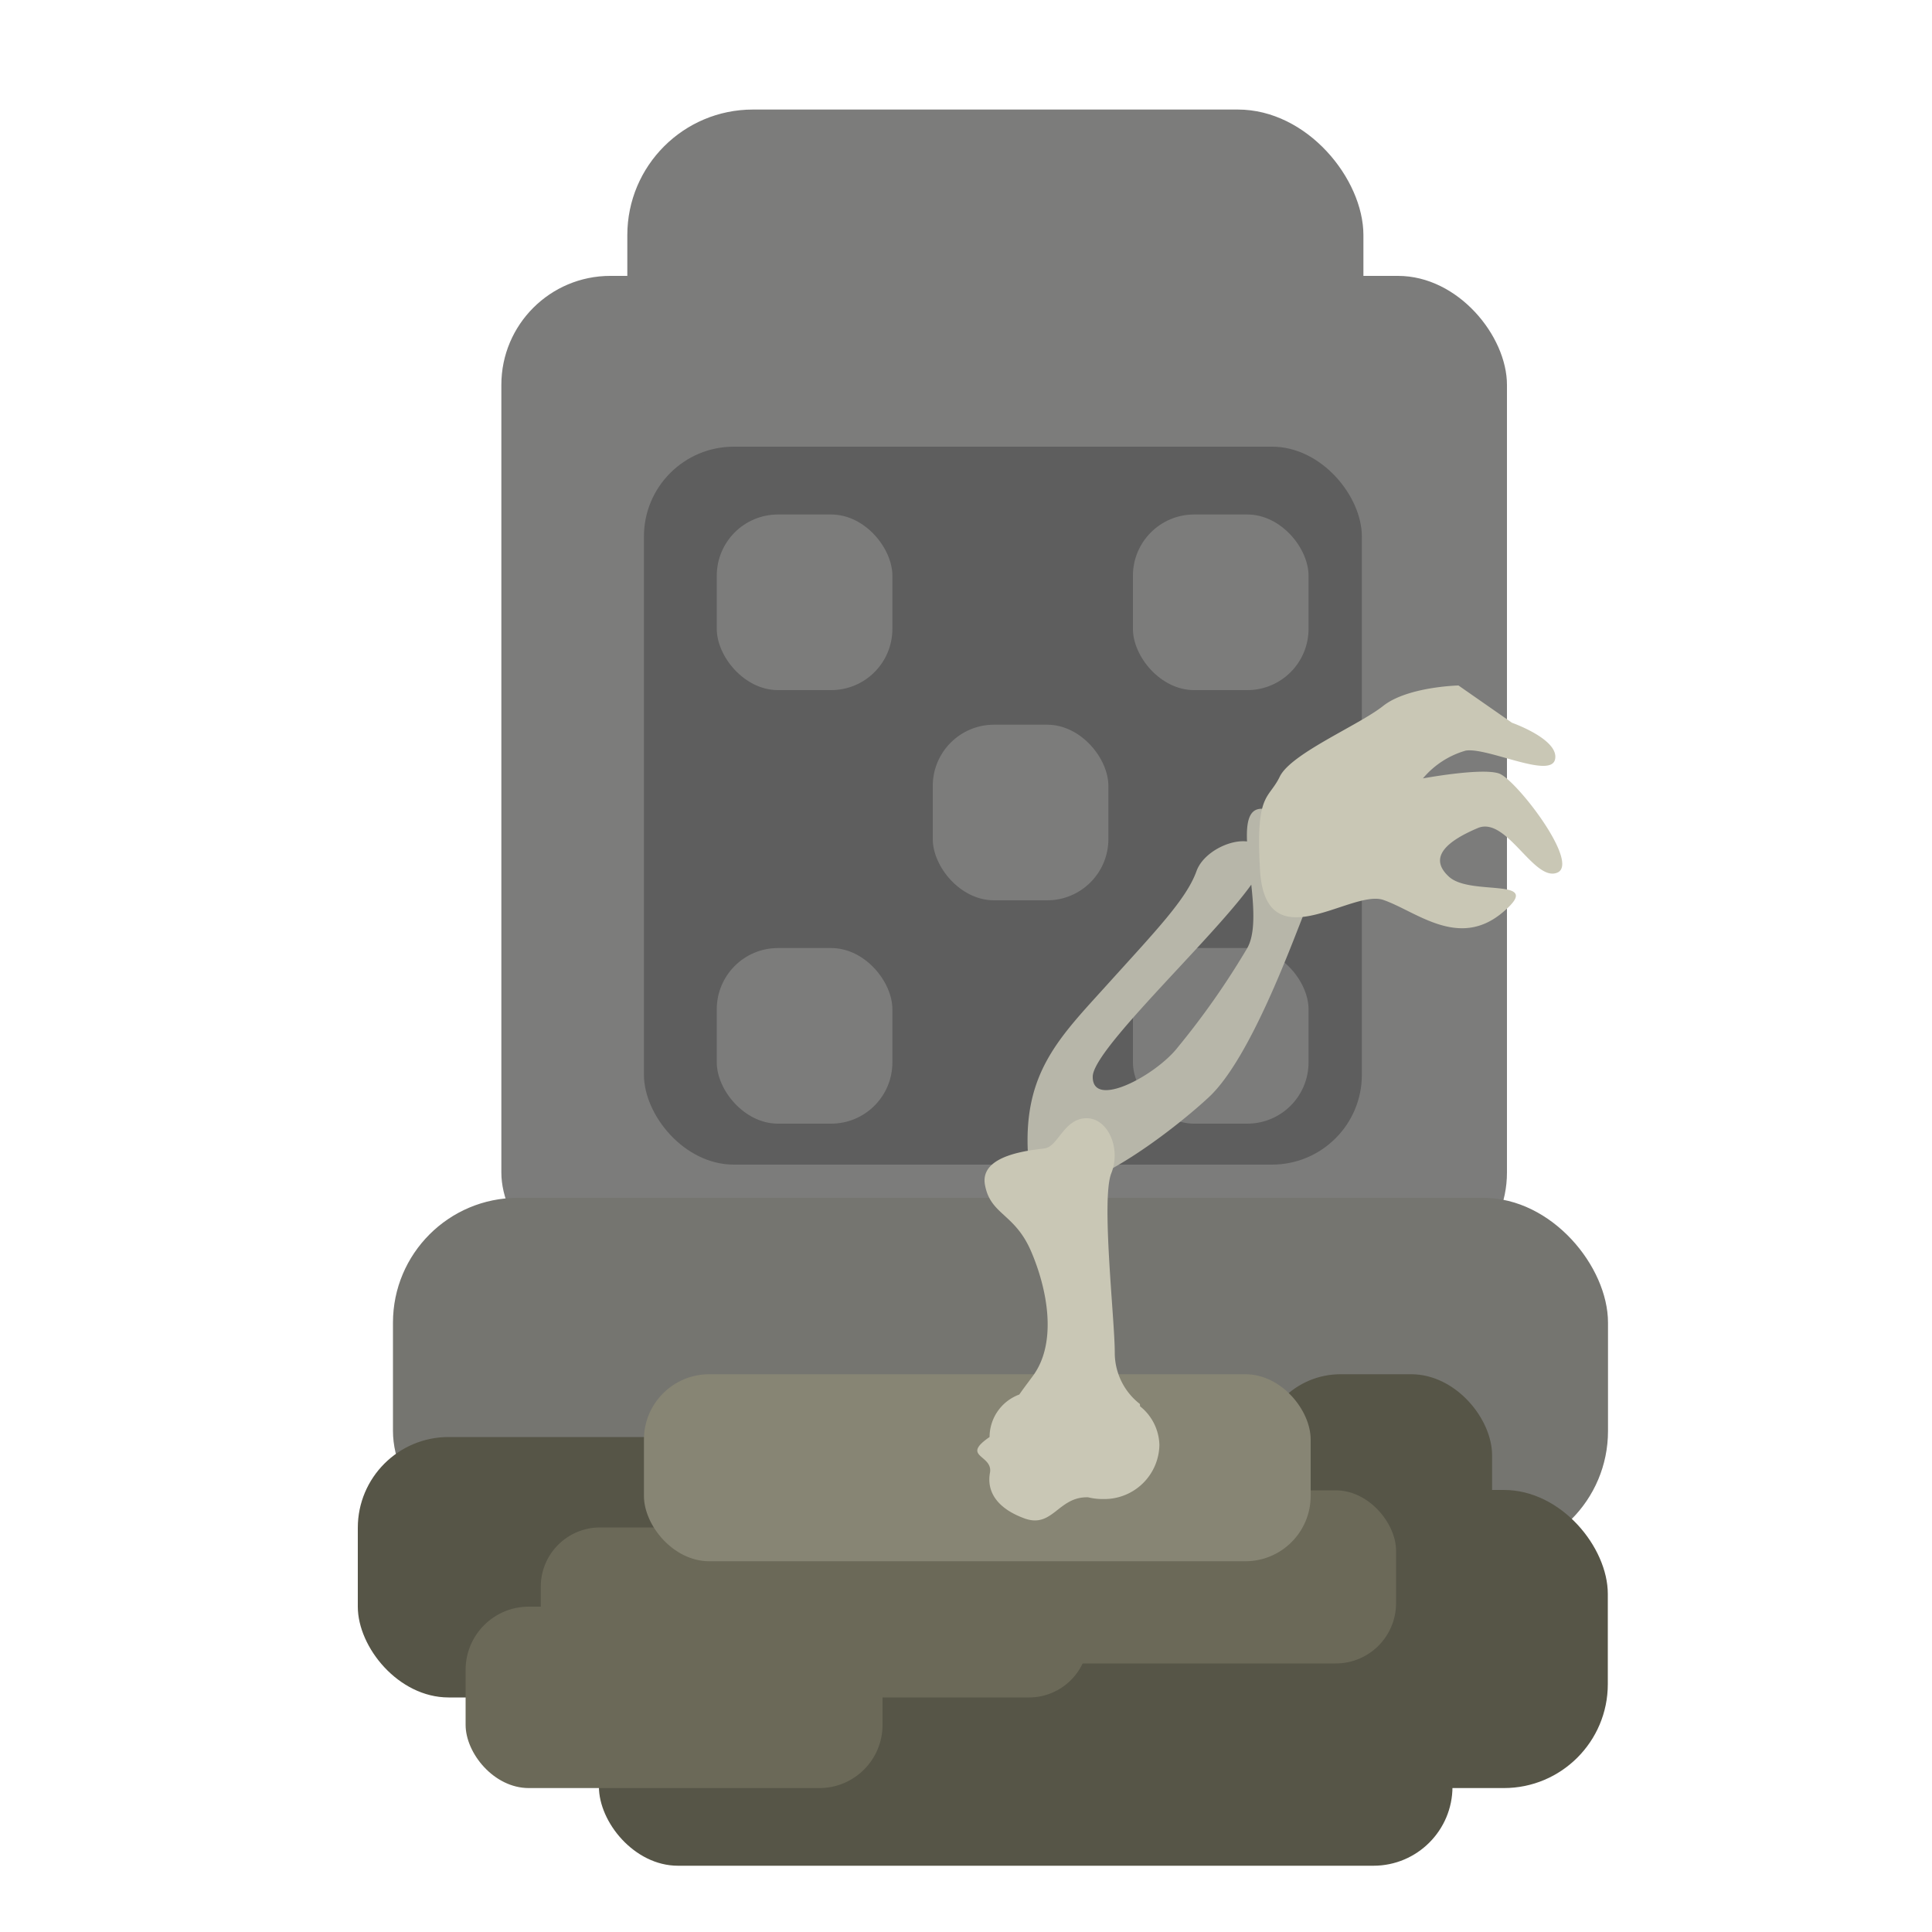 <svg xmlns="http://www.w3.org/2000/svg" viewBox="0 0 100 100"><defs><style>.cls-1{fill:#7c7c7b;}.cls-2{fill:#757570;}.cls-3{fill:#5e5e5e;}.cls-4{fill:#565547;}.cls-5{fill:#6b6958;}.cls-6{fill:#878574;}.cls-7{fill:#b7b6a9;}.cls-8{fill:#c9c7b5;}.cls-9{fill:none;}</style></defs><title>handdun</title><g id="Layer_2" data-name="Layer 2"><g id="Layer_2-2" data-name="Layer 2"><rect class="cls-1" x="25.95" y="14.28" width="52.05" height="52.05" rx="5.64" ry="5.64"/><rect class="cls-1" x="32.47" y="5.67" width="38.1" height="18.65" rx="6.5" ry="6.5"/><rect class="cls-2" x="20.34" y="62" width="62.89" height="18.53" rx="6.46" ry="6.46"/><rect class="cls-3" x="33.33" y="23.12" width="37.16" height="37.16" rx="4.65" ry="4.65"/><rect class="cls-1" x="37.1" y="26.63" width="9.09" height="9.09" rx="3.17" ry="3.17"/><rect class="cls-1" x="58.64" y="49.07" width="9.09" height="9.09" rx="3.17" ry="3.17"/><rect class="cls-1" x="48.28" y="37.51" width="9.09" height="9.09" rx="3.17" ry="3.17"/><rect class="cls-1" x="58.64" y="26.63" width="9.09" height="9.09" rx="3.17" ry="3.17"/><rect class="cls-1" x="37.1" y="49.07" width="9.09" height="9.09" rx="3.17" ry="3.17"/><rect class="cls-4" x="18.52" y="74.38" width="24.95" height="13.48" rx="4.7" ry="4.7"/><rect class="cls-4" x="35.03" y="71.27" width="32.71" height="18.41" rx="6.41" ry="6.41"/><rect class="cls-4" x="57.37" y="77.12" width="25.85" height="15.43" rx="5.38" ry="5.38"/><rect class="cls-4" x="65.2" y="71.13" width="12.03" height="12.03" rx="4.19" ry="4.19"/><rect class="cls-4" x="31" y="84.83" width="44.18" height="11.74" rx="4.09" ry="4.09"/><rect class="cls-5" x="24.1" y="83.16" width="21.58" height="9.39" rx="3.27" ry="3.27"/><rect class="cls-5" x="51.97" y="77.14" width="20.29" height="8.96" rx="3.12" ry="3.12"/><rect class="cls-5" x="27.99" y="79.06" width="28.34" height="8.8" rx="3.07" ry="3.07"/><rect class="cls-6" x="33.33" y="71.13" width="34.51" height="9.68" rx="3.38" ry="3.38"/><path class="cls-7" d="M53.22,59.93c-.32-4.4,1.63-6.24,4.12-9s4.07-4.39,4.59-5.84,3.38-2.3,3.48-.63S56.59,54,56.56,55.72s3.28-.07,4.4-1.51a40.72,40.72,0,0,0,3.6-5.14c1.18-2.1-1.58-8.43,1.49-7s2.22,3.3,1.53,5-2.84,7.69-5,9.71S53.52,64.1,53.22,59.93Z"/><path class="cls-8" d="M65.21,44.89c.21,5,4.7,1.11,6.39,1.69s3.88,2.56,6.16.66-1.62-.82-2.76-1.86,0-1.89,1.49-2.52,2.9,2.8,4.11,2.31-2.12-4.81-3-5.13-3.95.25-3.95.25a4.51,4.51,0,0,1,2.22-1.44c1.15-.17,4.4,1.48,4.62.45s-2.23-1.89-2.23-1.89l-2.77-1.93s-2.64.06-3.9,1.06S66.82,39,66.24,40.2,65,41,65.21,44.89Z"/><path class="cls-8" d="M51.24,76.23c-.17.93.31,1.82,1.78,2.36s1.75-1.14,3.3-1.09h0a3.16,3.16,0,0,0,.79.09,2.85,2.85,0,0,0,2.9-2.8,2.64,2.64,0,0,0-1-2L59,72.67A3.36,3.36,0,0,1,57.7,70c0-1.71-.71-7.94-.18-9.27s-.21-2.91-1.34-2.85-1.41,1.46-2.11,1.56-3.37.31-3.09,1.88,1.54,1.47,2.39,3.45,1.35,4.69.12,6.41c-.27.37-.52.69-.73,1a2.35,2.35,0,0,0-1.54,2.2C49.7,75.42,51.41,75.29,51.24,76.23Z"/></g><g id="Layer_3" data-name="Layer 3"><rect class="cls-9" width="100" height="100"/></g></g></svg>
